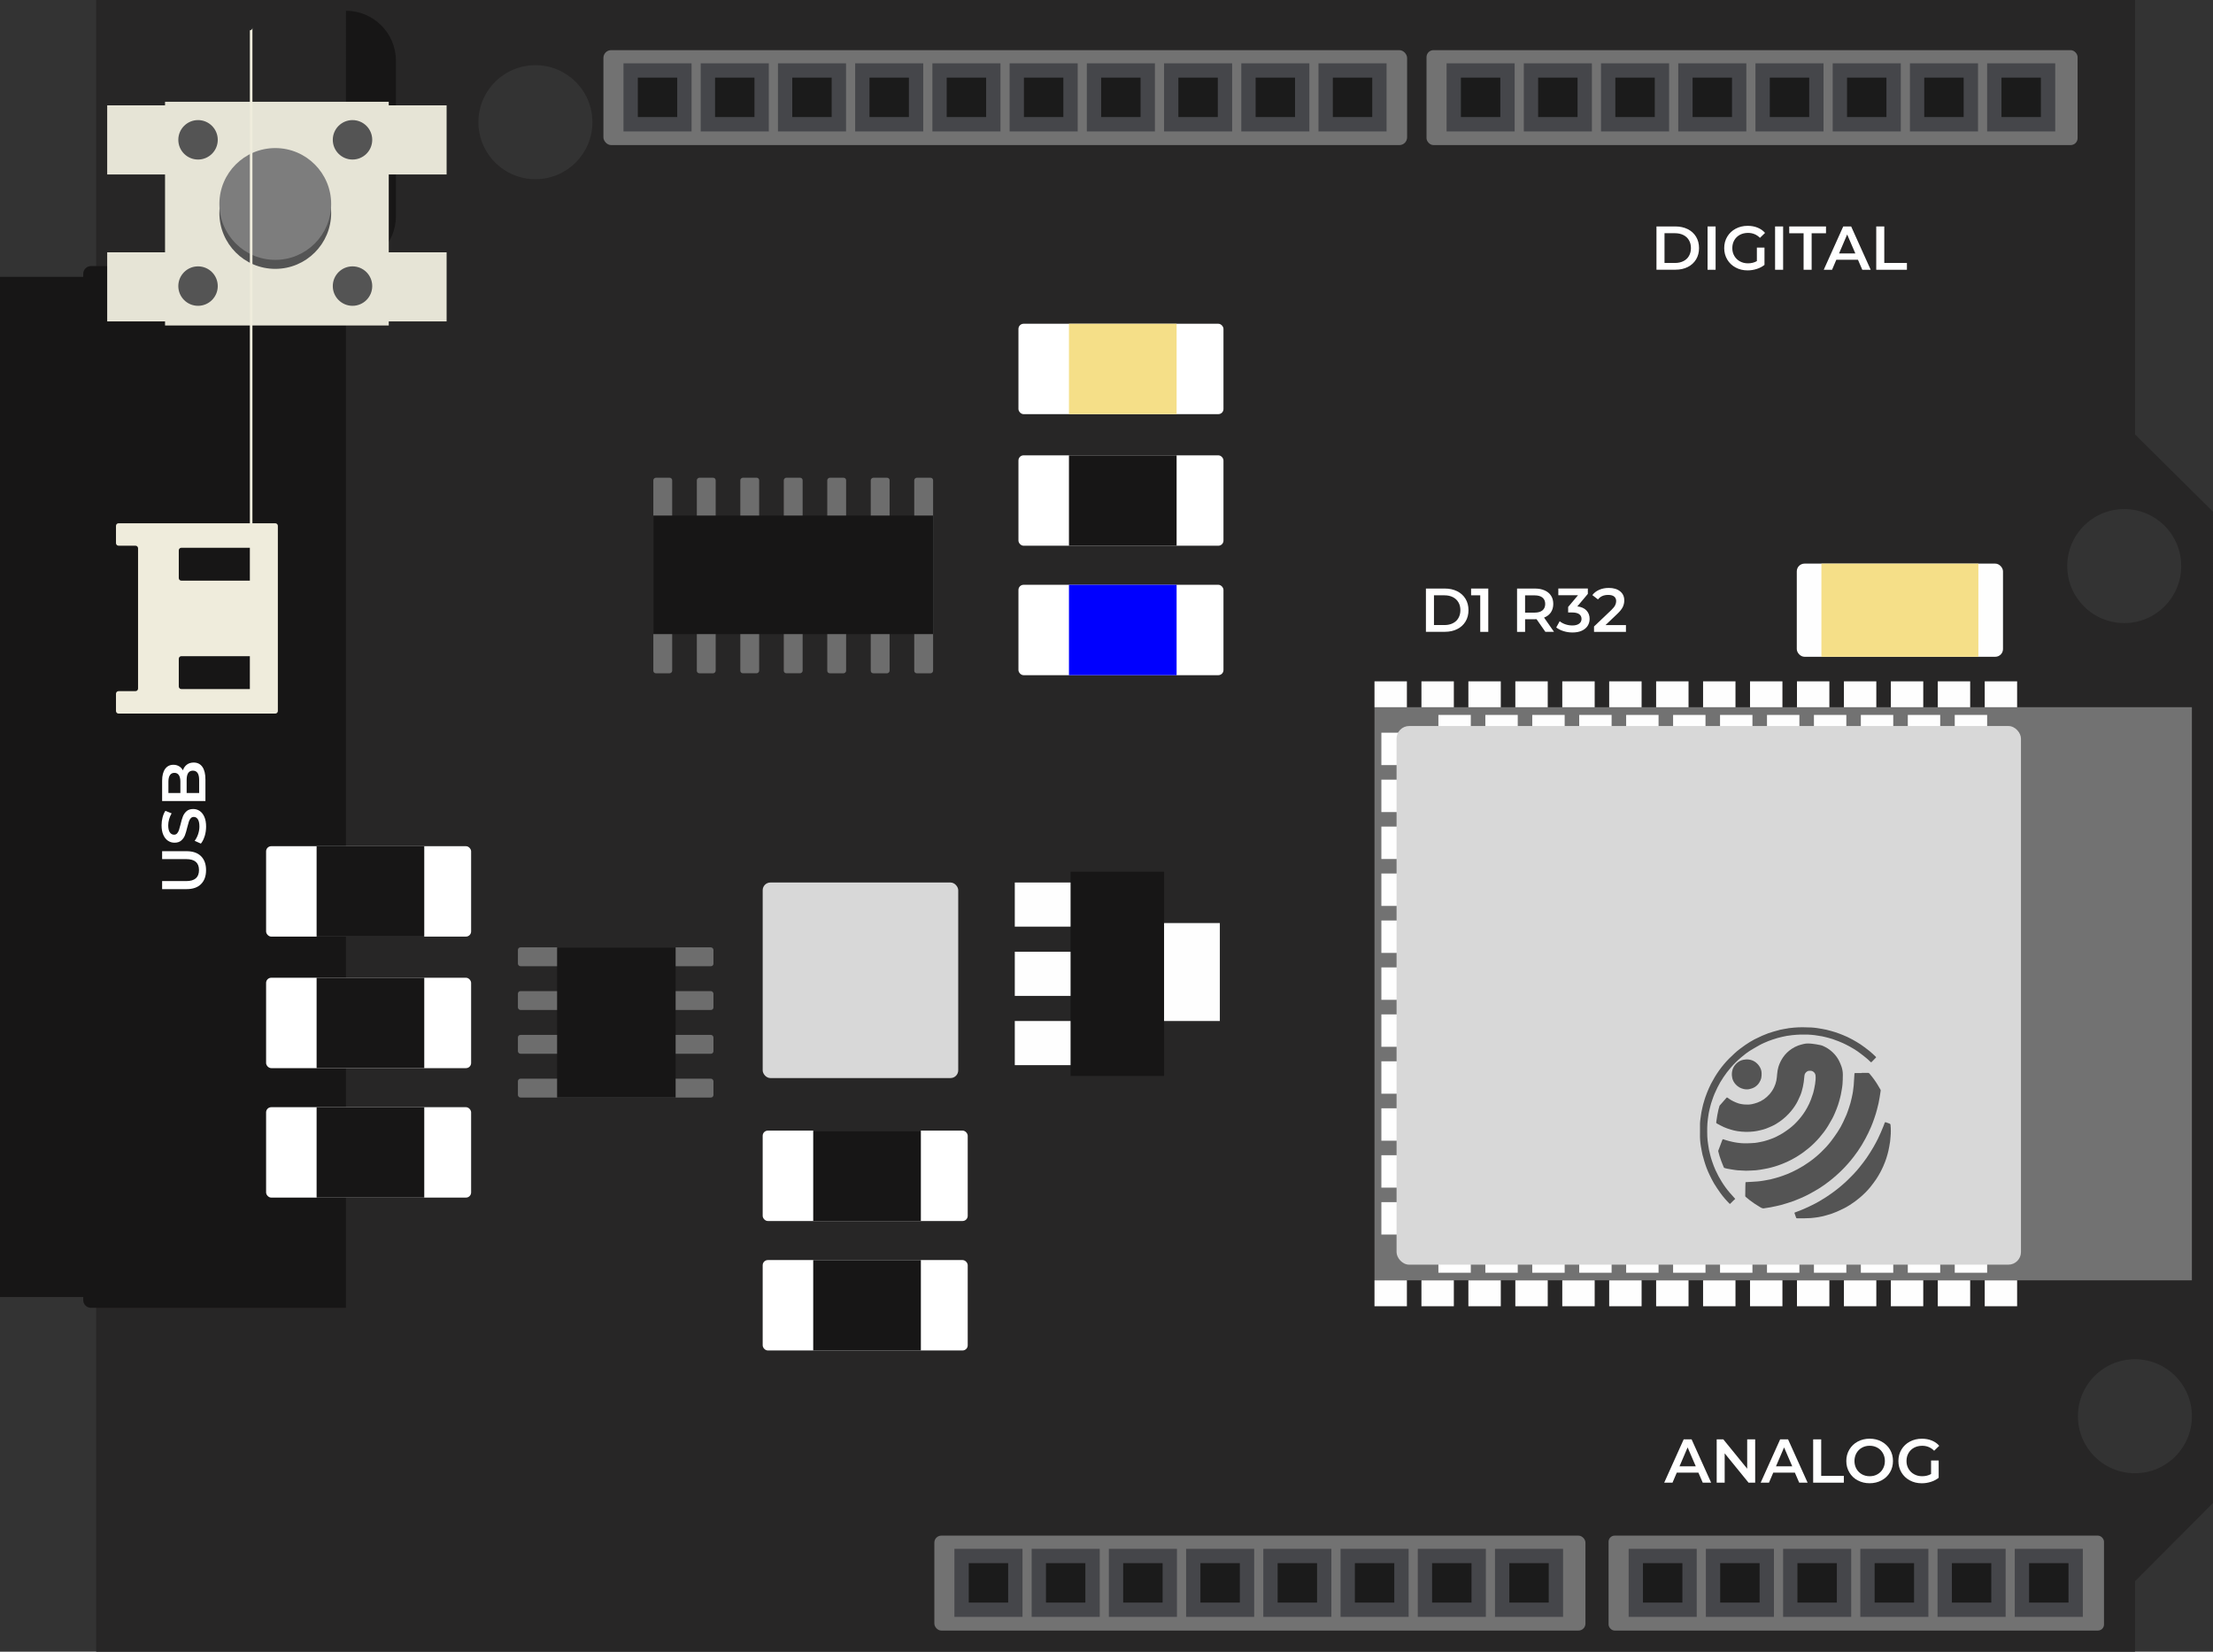 <?xml version="1.0" encoding="UTF-8"?>
<svg id="Calque_2"
    xmlns="http://www.w3.org/2000/svg"
    xmlns:xlink="http://www.w3.org/1999/xlink" viewBox="0 0 858.43 640.61">
    <rect x="0" y="0" width="858.43" height="640.61" fill="#333333" stroke="none"/>
    <defs>
        <style>.clickable{cursor:pointer;}.cls-1{fill:none;}.cls-2{clip-path:url(#clippath);}.cls-3,.cls-4{fill:#f5df88;filter: blur(3px);}.cls-5{fill:#e6e4d6;}.cls-6{fill:#fff;}.cls-7{fill:#fefefe;}.cls-8{fill:#efecdc;}.cls-9{fill:#7d7d7d;}.cls-10{fill:#d8d8d8;}.cls-11{fill:#171616;}.cls-12{fill:#45464a;}.cls-13{fill:#1b1b1b;}.cls-14{fill:#727272;}.cls-15{fill:#545454;}.cls-16{fill:#6d6d6d;}.cls-17{fill:#272626;}.cls-18{clip-path:url(#clippath-1);}.cls-19{clip-path:url(#clippath-4);}.cls-20{clip-path:url(#clippath-3);}.cls-21{clip-path:url(#clippath-2);}.cls-22{clip-path:url(#clippath-7);}.cls-23{clip-path:url(#clippath-8);}.cls-24{clip-path:url(#clippath-6);}.cls-25{clip-path:url(#clippath-5);}</style>
        <clipPath id="clippath">
            <rect class="cls-1" x="241.85" y="24.56" width="296.18" height="26.61"/>
        </clipPath>
        <clipPath id="clippath-1">
            <rect class="cls-1" x="561.13" y="24.56" width="236.94" height="26.61"/>
        </clipPath>
        <clipPath id="clippath-2">
            <rect class="cls-1" x="370.22" y="600.71" width="236.94" height="26.61"/>
        </clipPath>
        <clipPath id="clippath-3">
            <rect class="cls-1" x="631.76" y="600.71" width="176.84" height="26.61"/>
        </clipPath>
        <clipPath id="clippath-4">
            <rect class="cls-1" x="533.17" y="264.25" width="249.58" height="11.82"/>
        </clipPath>
        <clipPath id="clippath-5">
            <rect class="cls-1" x="533.17" y="496.58" width="249.58" height="11.82"/>
        </clipPath>
        <clipPath id="clippath-6">
            <rect class="cls-1" x="557.96" y="277.29" width="213.77" height="11.82"/>
        </clipPath>
        <clipPath id="clippath-7">
            <rect class="cls-1" x="557.96" y="483.59" width="213.37" height="11.82"/>
        </clipPath>
        <clipPath id="clippath-8">
            <rect class="cls-1" x="535.84" y="283.82" width="11.82" height="195.02"/>
        </clipPath>
    </defs>
    <g id="Calque_1-2">
        <g id="Wemos_D1_R32">
            <path id="card" class="cls-17" d="M828.18,168.49V0H37.31V211.56h-5.26c-1.1,0-2,.9-2,2v51.97c0,1.1,.9,2,2,2h5.26v373.08H828.18v-27.32l30.24-30.34V198.45l-30.24-29.96ZM207.69,69.5c-12.21,0-22.11-9.9-22.11-22.11s9.9-22.11,22.11-22.11,22.11,9.9,22.11,22.11-9.9,22.11-22.11,22.11Zm616.31,127.94c12.21,0,22.11,9.9,22.11,22.11s-9.9,22.11-22.11,22.11-22.11-9.9-22.11-22.11,9.9-22.11,22.11-22.11Zm4.14,373.96c-12.21,0-22.11-9.9-22.11-22.11s9.9-22.11,22.11-22.11,22.11,9.9,22.11,22.11-9.9,22.11-22.11,22.11Z"/>
            <path id="power" class="cls-11" d="M134.2,507.24H35.29c-1.66,0-3-1.34-3-3v-1.18H0V0107.38H32.29v-1.18c0-1.66,1.34-3,3-3h98.91c10.7,0,19.38-8.68,19.38-19.38v-60.26c0-10.7-8.68-19.38-19.38-19.38Z"/>
            <g id="reset_button" class="clickable">
                <polygon class="cls-5" points="173.24 67.67 173.24 40.86 150.8 40.86 150.8 39.47 64.02 39.47 64.02 40.86 41.58 40.86 41.58 67.67 64.02 67.67 64.02 97.86 41.58 97.86 41.58 124.66 64.02 124.66 64.02 126.24 150.8 126.24 150.8 124.66 173.24 124.66 173.24 97.86 150.8 97.86 150.8 67.67 173.24 67.67"/>
                <circle class="cls-15" cx="76.82" cy="54.23" r="7.65"/>
                <circle class="cls-15" cx="76.82" cy="110.96" r="7.65"/>
                <circle class="cls-15" cx="136.74" cy="54.23" r="7.65"/>
                <circle class="cls-15" cx="136.74" cy="110.96" r="7.65"/>
                <circle id="button_on" class="cls-15" cx="106.78" cy="82.6" r="21.68"/>
                <circle id="button_off" class="cls-9" cx="106.78" cy="79.11" r="21.68"/>
            </g>
            <path id="usb" class="cls-8" d="M57.32,202.95h-11.33c-.55,0-1,.45-1,1v6.7c0,.55,.45,1,1,1h6.56c.55,0,1,.45,1,1v54.41c0,.55-.45,1-1,1h-6.56c-.55,0-1,.45-1,1v6.7c0,.55,.45,1,1,1h60.79c.55,0,1-.45,1-1v-71.81c0-.55-.45-1-1-1H57.32Zm39.6,64.31h-26.57c-.55,0-1-.45-1-1v-10.76c0-.55,.45-1,1-1h26.57c.55,0,1,.45,1,1V010.76c0,.55-.45,1-1,1Zm0-42.05h-26.57c-.55,0-1-.45-1-1v-10.76c0-.55,.45-1,1-1h26.57c.55,0,1,.45,1,1V010.76c0,.55-.45,1-1,1Z"/>
            <g id="elements">
                <g>
                    <g>
                        <rect class="cls-6" x="103.22" y="328.2" width="79.53" height="35.06" rx="2" ry="2"/>
                        <rect class="cls-11" x="122.81" y="328.2" width="41.76" height="35.06"/>
                    </g>
                    <g>
                        <rect class="cls-6" x="103.22" y="379.22" width="79.53" height="35.06" rx="2" ry="2"/>
                        <rect class="cls-11" x="122.81" y="379.22" width="41.76" height="35.06"/>
                    </g>
                    <g>
                        <rect class="cls-6" x="103.22" y="429.43" width="79.53" height="35.06" rx="2" ry="2"/>
                        <rect class="cls-11" x="122.81" y="429.43" width="41.76" height="35.06"/>
                    </g>
                    <g>
                        <rect class="cls-6" x="295.85" y="438.51" width="79.53" height="35.06" rx="2" ry="2"/>
                        <rect class="cls-11" x="315.45" y="438.51" width="41.76" height="35.06"/>
                    </g>
                    <g>
                        <rect class="cls-6" x="295.85" y="488.72" width="79.53" height="35.06" rx="2" ry="2"/>
                        <rect class="cls-11" x="315.45" y="488.72" width="41.76" height="35.06"/>
                    </g>
                    <g>
                        <rect class="cls-6" x="395.06" y="125.57" width="79.53" height="35.06" rx="2" ry="2"/>
                        <rect class="cls-4" x="414.65" y="125.57" width="41.76" height="35.06"/>
                    </g>
                    <g id="LED_P2">
                        <rect class="cls-6" x="395.06" y="176.6" width="79.53" height="35.06" rx="2" ry="2"/>
                        <rect class="cls-11" x="414.65" y="176.6" width="41.76" height="35.06"/>
                    </g>
                    <g>
                        <rect class="cls-6" x="395.06" y="226.81" width="79.53" height="35.06" rx="2" ry="2"/>
                        <rect class="cls-11" style="fill: blue;filter: blur(3px);" x="414.65" y="226.81" width="41.76" height="35.06"/>
                    </g>
                </g>
                <rect class="cls-10" x="295.85" y="342.28" width="75.85" height="75.85" rx="3" ry="3"/>
                <g>
                    <g>
                        <rect class="cls-16" x="200.9" y="418.37" width="75.85" height="7.31" rx=".98" ry=".98"/>
                        <rect class="cls-16" x="200.9" y="401.39" width="75.85" height="7.31" rx=".98" ry=".98"/>
                        <rect class="cls-16" x="200.9" y="384.41" width="75.85" height="7.31" rx=".98" ry=".98"/>
                        <rect class="cls-16" x="200.9" y="367.44" width="75.85" height="7.31" rx=".98" ry=".98"/>
                        <rect class="cls-11" x="216.1" y="367.44" width="45.98" height="58.24"/>
                    </g>
                    <g>
                        <rect class="cls-16" x="269.76" y="219.56" width="75.85" height="7.31" rx=".98" ry=".98" transform="translate(84.47 530.89) rotate(-90)"/>
                        <rect class="cls-16" x="252.89" y="219.56" width="75.85" height="7.31" rx=".98" ry=".98" transform="translate(67.61 514.02) rotate(-90)"/>
                        <rect class="cls-16" x="236.02" y="219.56" width="75.85" height="7.31" rx=".98" ry=".98" transform="translate(50.74 497.16) rotate(-90)"/>
                        <rect class="cls-16" x="320.36" y="219.56" width="75.85" height="7.31" rx=".98" ry=".98" transform="translate(135.08 581.5) rotate(-90)"/>
                        <rect class="cls-16" x="303.49" y="219.56" width="75.85" height="7.31" rx=".98" ry=".98" transform="translate(118.21 564.63) rotate(-90)"/>
                        <rect class="cls-16" x="286.62" y="219.56" width="75.85" height="7.31" rx=".98" ry=".98" transform="translate(101.34 547.76) rotate(-90)"/>
                        <rect class="cls-16" x="219.15" y="219.56" width="75.85" height="7.31" rx=".98" ry=".98" transform="translate(33.87 480.29) rotate(-90)"/>
                        <rect class="cls-11" x="284.69" y="168.69" width="45.98" height="108.51" transform="translate(84.74 530.63) rotate(-90)"/>
                    </g>
                </g>
                <g>
                    <rect class="cls-11" x="415.27" y="338.1" width="36.27" height="79.21"/>
                    <rect class="cls-7" x="393.64" y="342.28" width="21.63" height="17.12"/>
                    <rect class="cls-7" x="393.64" y="369.14" width="21.63" height="17.12"/>
                    <rect class="cls-7" x="451.55" y="358.01" width="21.63" height="37.99"/>
                    <rect class="cls-7" x="393.64" y="396" width="21.63" height="17.12"/>
                </g>
                <g>
                    <rect class="cls-7" x="696.98" y="218.6" width="79.99" height="36.13" rx="3" ry="3"/>
                    <rect class="cls-3" x="706.53" y="218.6" width="60.89" height="36.13"/>
                </g>
            </g>
            <g id="pins">
                <g>
                    <rect class="cls-14" x="234.07" y="19.45" width="311.75" height="36.82" rx="3" ry="3"/>
                    <g class="cls-2">
                        <g>
                            <g>
                                <rect class="cls-12" x="241.85" y="24.56" width="26.41" height="26.41"/>
                                <rect class="cls-13" x="247.41" y="30.11" width="15.29" height="15.29"/>
                            </g>
                            <g>
                                <rect class="cls-12" x="271.81" y="24.56" width="26.41" height="26.41"/>
                                <rect class="cls-13" x="277.37" y="30.11" width="15.29" height="15.29"/>
                            </g>
                            <g>
                                <rect class="cls-12" x="301.77" y="24.56" width="26.41" height="26.41"/>
                                <rect class="cls-13" x="307.32" y="30.11" width="15.29" height="15.29"/>
                            </g>
                            <g>
                                <rect class="cls-12" x="331.72" y="24.56" width="26.41" height="26.41"/>
                                <rect class="cls-13" x="337.28" y="30.11" width="15.29" height="15.29"/>
                            </g>
                            <g>
                                <rect class="cls-12" x="361.68" y="24.56" width="26.41" height="26.41"/>
                                <rect class="cls-13" x="367.23" y="30.11" width="15.29" height="15.29"/>
                            </g>
                            <g>
                                <rect class="cls-12" x="391.63" y="24.56" width="26.41" height="26.41"/>
                                <rect class="cls-13" x="397.19" y="30.11" width="15.29" height="15.29"/>
                            </g>
                            <g>
                                <rect class="cls-12" x="421.59" y="24.56" width="26.41" height="26.41"/>
                                <rect class="cls-13" x="427.14" y="30.11" width="15.29" height="15.29"/>
                            </g>
                            <g>
                                <rect class="cls-12" x="451.54" y="24.56" width="26.41" height="26.41"/>
                                <rect class="cls-13" x="457.1" y="30.11" width="15.29" height="15.29"/>
                            </g>
                            <g>
                                <rect class="cls-12" x="481.5" y="24.56" width="26.41" height="26.41"/>
                                <rect class="cls-13" x="487.06" y="30.11" width="15.29" height="15.29"/>
                            </g>
                            <g>
                                <rect class="cls-12" x="511.45" y="24.56" width="26.41" height="26.41"/>
                                <rect class="cls-13" x="517.01" y="30.11" width="15.29" height="15.29"/>
                            </g>
                        </g>
                    </g>
                </g>
                <g>
                    <rect class="cls-14" x="553.35" y="19.45" width="252.56" height="36.82" rx="2.7" ry="2.7"/>
                    <g class="cls-18">
                        <g>
                            <g>
                                <rect class="cls-12" x="561.13" y="24.56" width="26.41" height="26.41"/>
                                <rect class="cls-13" x="566.69" y="30.11" width="15.29" height="15.29"/>
                            </g>
                            <g>
                                <rect class="cls-12" x="591.09" y="24.56" width="26.41" height="26.41"/>
                                <rect class="cls-13" x="596.65" y="30.11" width="15.29" height="15.29"/>
                            </g>
                            <g>
                                <rect class="cls-12" x="621.04" y="24.56" width="26.41" height="26.41"/>
                                <rect class="cls-13" x="626.6" y="30.11" width="15.29" height="15.29"/>
                            </g>
                            <g>
                                <rect class="cls-12" x="651" y="24.56" width="26.41" height="26.41"/>
                                <rect class="cls-13" x="656.56" y="30.11" width="15.29" height="15.29"/>
                            </g>
                            <g>
                                <rect class="cls-12" x="680.95" y="24.56" width="26.41" height="26.41"/>
                                <rect class="cls-13" x="686.51" y="30.11" width="15.29" height="15.29"/>
                            </g>
                            <g>
                                <rect class="cls-12" x="710.91" y="24.56" width="26.41" height="26.41"/>
                                <rect class="cls-13" x="716.47" y="30.11" width="15.29" height="15.29"/>
                            </g>
                            <g>
                                <rect class="cls-12" x="740.87" y="24.56" width="26.41" height="26.41"/>
                                <rect class="cls-13" x="746.42" y="30.11" width="15.29" height="15.29"/>
                            </g>
                            <g>
                                <rect class="cls-12" x="770.82" y="24.56" width="26.41" height="26.41"/>
                                <rect class="cls-13" x="776.38" y="30.11" width="15.29" height="15.29"/>
                            </g>
                        </g>
                    </g>
                </g>
                <g>
                    <rect class="cls-14" x="362.44" y="595.6" width="252.56" height="36.82" rx="2.7" ry="2.7"/>
                    <g class="cls-21">
                        <g>
                            <g>
                                <rect class="cls-12" x="370.22" y="600.71" width="26.41" height="26.41"/>
                                <rect class="cls-13" x="375.78" y="606.27" width="15.29" height="15.29"/>
                            </g>
                            <g>
                                <rect class="cls-12" x="400.18" y="600.71" width="26.41" height="26.41"/>
                                <rect class="cls-13" x="405.73" y="606.27" width="15.29" height="15.29"/>
                            </g>
                            <g>
                                <rect class="cls-12" x="430.13" y="600.71" width="26.41" height="26.41"/>
                                <rect class="cls-13" x="435.69" y="606.27" width="15.29" height="15.29"/>
                            </g>
                            <g>
                                <rect class="cls-12" x="460.09" y="600.71" width="26.41" height="26.41"/>
                                <rect class="cls-13" x="465.65" y="606.27" width="15.29" height="15.29"/>
                            </g>
                            <g>
                                <rect class="cls-12" x="490.04" y="600.71" width="26.41" height="26.41"/>
                                <rect class="cls-13" x="495.6" y="606.27" width="15.29" height="15.29"/>
                            </g>
                            <g>
                                <rect class="cls-12" x="520" y="600.71" width="26.41" height="26.41"/>
                                <rect class="cls-13" x="525.56" y="606.27" width="15.29" height="15.29"/>
                            </g>
                            <g>
                                <rect class="cls-12" x="549.96" y="600.71" width="26.41" height="26.41"/>
                                <rect class="cls-13" x="555.51" y="606.27" width="15.29" height="15.29"/>
                            </g>
                            <g>
                                <rect class="cls-12" x="579.91" y="600.71" width="26.41" height="26.41"/>
                                <rect class="cls-13" x="585.47" y="606.27" width="15.29" height="15.29"/>
                            </g>
                        </g>
                    </g>
                </g>
                <g>
                    <rect class="cls-14" x="623.97" y="595.6" width="192.18" height="36.82" rx="2.36" ry="2.36"/>
                    <g class="cls-20">
                        <g>
                            <g>
                                <rect class="cls-12" x="631.76" y="600.71" width="26.41" height="26.41"/>
                                <rect class="cls-13" x="637.31" y="606.27" width="15.29" height="15.29"/>
                            </g>
                            <g>
                                <rect class="cls-12" x="661.71" y="600.71" width="26.41" height="26.41"/>
                                <rect class="cls-13" x="667.27" y="606.27" width="15.29" height="15.29"/>
                            </g>
                            <g>
                                <rect class="cls-12" x="691.67" y="600.71" width="26.41" height="26.41"/>
                                <rect class="cls-13" x="697.23" y="606.27" width="15.29" height="15.29"/>
                            </g>
                            <g>
                                <rect class="cls-12" x="721.62" y="600.71" width="26.41" height="26.41"/>
                                <rect class="cls-13" x="727.18" y="606.27" width="15.29" height="15.29"/>
                            </g>
                            <g>
                                <rect class="cls-12" x="751.58" y="600.71" width="26.41" height="26.41"/>
                                <rect class="cls-13" x="757.14" y="606.27" width="15.29" height="15.29"/>
                            </g>
                            <g>
                                <rect class="cls-12" x="781.53" y="600.71" width="26.41" height="26.41"/>
                                <rect class="cls-13" x="787.09" y="606.27" width="15.29" height="15.29"/>
                            </g>
                        </g>
                    </g>
                </g>
            </g>
            <g id="esp32_module">
                <rect class="cls-14" x="533.17" y="274.29" width="317.07" height="222.29"/>
                <g class="cls-19">
                    <g>
                        <rect class="cls-7" x="533.17" y="264.25" width="12.57" height="10.05"/>
                        <rect class="cls-7" x="551.38" y="264.25" width="12.57" height="10.05"/>
                        <rect class="cls-7" x="569.59" y="264.25" width="12.57" height="10.05"/>
                        <rect class="cls-7" x="587.8" y="264.25" width="12.57" height="10.05"/>
                        <rect class="cls-7" x="606.01" y="264.25" width="12.57" height="10.05"/>
                        <rect class="cls-7" x="624.21" y="264.25" width="12.57" height="10.05"/>
                        <rect class="cls-7" x="642.42" y="264.25" width="12.57" height="10.05"/>
                        <rect class="cls-7" x="660.63" y="264.25" width="12.57" height="10.05"/>
                        <rect class="cls-7" x="678.84" y="264.25" width="12.57" height="10.05"/>
                        <rect class="cls-7" x="697.05" y="264.25" width="12.57" height="10.05"/>
                        <rect class="cls-7" x="715.26" y="264.25" width="12.57" height="10.05"/>
                        <rect class="cls-7" x="733.47" y="264.25" width="12.57" height="10.05"/>
                        <rect class="cls-7" x="751.67" y="264.25" width="12.57" height="10.05"/>
                        <rect class="cls-7" x="769.88" y="264.25" width="12.57" height="10.05"/>
                    </g>
                </g>
                <g class="cls-25">
                    <g>
                        <rect class="cls-7" x="533.17" y="496.58" width="12.57" height="10.05"/>
                        <rect class="cls-7" x="551.38" y="496.58" width="12.57" height="10.05"/>
                        <rect class="cls-7" x="569.59" y="496.58" width="12.57" height="10.05"/>
                        <rect class="cls-7" x="587.8" y="496.58" width="12.57" height="10.05"/>
                        <rect class="cls-7" x="606.01" y="496.58" width="12.57" height="10.05"/>
                        <rect class="cls-7" x="624.21" y="496.58" width="12.57" height="10.05"/>
                        <rect class="cls-7" x="642.42" y="496.58" width="12.57" height="10.05"/>
                        <rect class="cls-7" x="660.63" y="496.58" width="12.57" height="10.05"/>
                        <rect class="cls-7" x="678.84" y="496.58" width="12.57" height="10.05"/>
                        <rect class="cls-7" x="697.05" y="496.58" width="12.57" height="10.05"/>
                        <rect class="cls-7" x="715.26" y="496.58" width="12.57" height="10.05"/>
                        <rect class="cls-7" x="733.47" y="496.58" width="12.57" height="10.05"/>
                        <rect class="cls-7" x="751.67" y="496.58" width="12.57" height="10.05"/>
                        <rect class="cls-7" x="769.88" y="496.58" width="12.57" height="10.05"/>
                    </g>
                </g>
                <g class="cls-24">
                    <g>
                        <rect class="cls-7" x="557.96" y="277.29" width="12.57" height="10.05"/>
                        <rect class="cls-7" x="576.17" y="277.29" width="12.57" height="10.05"/>
                        <rect class="cls-7" x="594.37" y="277.29" width="12.57" height="10.05"/>
                        <rect class="cls-7" x="612.58" y="277.29" width="12.57" height="10.05"/>
                        <rect class="cls-7" x="630.79" y="277.29" width="12.57" height="10.05"/>
                        <rect class="cls-7" x="649" y="277.29" width="12.57" height="10.05"/>
                        <rect class="cls-7" x="667.21" y="277.29" width="12.57" height="10.05"/>
                        <rect class="cls-7" x="685.42" y="277.29" width="12.57" height="10.05"/>
                        <rect class="cls-7" x="703.63" y="277.29" width="12.57" height="10.05"/>
                        <rect class="cls-7" x="721.83" y="277.29" width="12.57" height="10.05"/>
                        <rect class="cls-7" x="740.04" y="277.29" width="12.57" height="10.05"/>
                        <rect class="cls-7" x="758.25" y="277.29" width="12.57" height="10.05"/>
                    </g>
                </g>
                <g class="cls-22">
                    <g>
                        <rect class="cls-7" x="557.96" y="483.59" width="12.57" height="10.05"/>
                        <rect class="cls-7" x="576.17" y="483.59" width="12.57" height="10.05"/>
                        <rect class="cls-7" x="594.37" y="483.59" width="12.57" height="10.05"/>
                        <rect class="cls-7" x="612.58" y="483.59" width="12.57" height="10.05"/>
                        <rect class="cls-7" x="630.79" y="483.59" width="12.57" height="10.05"/>
                        <rect class="cls-7" x="649" y="483.59" width="12.57" height="10.05"/>
                        <rect class="cls-7" x="667.21" y="483.59" width="12.57" height="10.05"/>
                        <rect class="cls-7" x="685.42" y="483.59" width="12.57" height="10.05"/>
                        <rect class="cls-7" x="703.63" y="483.59" width="12.57" height="10.05"/>
                        <rect class="cls-7" x="721.83" y="483.59" width="12.57" height="10.05"/>
                        <rect class="cls-7" x="740.04" y="483.59" width="12.57" height="10.05"/>
                        <rect class="cls-7" x="758.25" y="483.59" width="12.57" height="10.05"/>
                    </g>
                </g>
                <g class="cls-23">
                    <g>
                        <rect class="cls-7" x="534.58" y="467.53" width="12.57" height="10.05" transform="translate(68.31 1013.41) rotate(-90)"/>
                        <rect class="cls-7" x="534.58" y="449.32" width="12.57" height="10.05" transform="translate(86.52 995.2) rotate(-90)"/>
                        <rect class="cls-7" x="534.58" y="431.11" width="12.57" height="10.05" transform="translate(104.73 977) rotate(-90)"/>
                        <rect class="cls-7" x="534.58" y="412.9" width="12.57" height="10.05" transform="translate(122.94 958.79) rotate(-90)"/>
                        <rect class="cls-7" x="534.58" y="394.69" width="12.57" height="10.05" transform="translate(141.15 940.58) rotate(-90)"/>
                        <rect class="cls-7" x="534.58" y="376.48" width="12.57" height="10.05" transform="translate(159.36 922.37) rotate(-90)"/>
                        <rect class="cls-7" x="534.58" y="358.27" width="12.57" height="10.05" transform="translate(177.57 904.16) rotate(-90)"/>
                        <rect class="cls-7" x="534.58" y="340.07" width="12.57" height="10.05" transform="translate(195.77 885.95) rotate(-90)"/>
                        <rect class="cls-7" x="534.58" y="321.86" width="12.57" height="10.05" transform="translate(213.98 867.74) rotate(-90)"/>
                        <rect class="cls-7" x="534.58" y="303.65" width="12.57" height="10.05" transform="translate(232.19 849.54) rotate(-90)"/>
                        <rect class="cls-7" x="534.58" y="285.44" width="12.57" height="10.05" transform="translate(250.4 831.33) rotate(-90)"/>
                    </g>
                </g>
                <rect class="cls-10" x="541.73" y="281.59" width="242.21" height="208.91" rx="4.88" ry="4.88"/>
                <g>
                    <path class="cls-15" d="M677.4,454.07c-1.07-.05-2.23-.08-3.39-.17-.8-.06-1.59-.22-2.39-.34-.59-.09-1.18-.19-1.77-.31-.31-.06-.61-.14-.91-.24-.11-.04-.23-.14-.28-.25-.32-.76-.64-1.53-.93-2.31-.26-.7-.51-1.4-.73-2.11-.19-.61-.34-1.22-.49-1.84-.03-.11,.03-.24,.07-.36,.44-1.17,.88-2.33,1.32-3.5,.07-.2,.17-.39,.23-.59,.06-.2,.18-.24,.35-.18,.31,.1,.61,.2,.91,.3,.39,.12,.78,.24,1.17,.34,.46,.12,.92,.23,1.38,.34,.27,.06,.54,.11,.82,.17,1.66,.31,3.33,.47,5.02,.41,.99-.04,1.98-.06,2.96-.15,.67-.06,1.34-.22,2.01-.34,.49-.09,.98-.19,1.45-.31,.52-.13,1.04-.29,1.55-.46,.56-.18,1.12-.37,1.67-.59,.53-.21,1.06-.42,1.56-.68,.85-.44,1.71-.88,2.53-1.39,.89-.55,1.75-1.16,2.59-1.79,1.42-1.07,2.67-2.31,3.83-3.66,1.17-1.37,2.2-2.85,3.07-4.44,.54-1,1.05-2.02,1.44-3.08,.31-.83,.61-1.67,.87-2.52,.18-.6,.31-1.22,.44-1.83,.13-.61,.26-1.22,.34-1.83,.15-1.08,.28-2.17,.16-3.26-.11-1.03-1.04-1.81-1.97-1.81-.44,0-.89,0-1.27,.25-.58,.38-.98,.89-1.06,1.61-.09,.84-.16,1.68-.27,2.51-.08,.63-.21,1.25-.34,1.88-.12,.58-.27,1.15-.44,1.72-.16,.54-.34,1.09-.56,1.61-.31,.74-.65,1.47-1,2.18-.67,1.33-1.5,2.56-2.43,3.71-1.33,1.64-2.86,3.06-4.59,4.27-.97,.68-1.97,1.29-3.06,1.77-.79,.34-1.57,.7-2.38,.99-.67,.24-1.37,.42-2.06,.58-.81,.19-1.63,.37-2.45,.46-1.02,.11-2.06,.19-3.09,.17-1.1-.02-2.21-.12-3.3-.28-.88-.13-1.75-.35-2.6-.61-.92-.27-1.84-.58-2.71-.97-.93-.41-1.81-.93-2.71-1.4-.2-.1-.26-.28-.23-.5,.13-.87,.25-1.75,.4-2.62,.12-.73,.27-1.45,.44-2.17,.11-.5,.25-1.01,.41-1.5,.05-.16,.19-.29,.31-.42,.77-.87,1.54-1.74,2.3-2.62,.28-.33,.28-.33,.64-.09,.46,.31,.9,.65,1.38,.92,.6,.33,1.22,.62,1.85,.88,.47,.2,.96,.37,1.45,.48,.58,.13,1.16,.23,1.75,.27,.99,.07,1.98,.07,2.95-.13,.71-.15,1.41-.36,2.1-.6,1.82-.66,3.35-1.76,4.64-3.19,.75-.84,1.36-1.77,1.84-2.78,.4-.84,.7-1.71,.87-2.61,.15-.8,.22-1.61,.29-2.42,.08-.97,.23-1.93,.51-2.86,.39-1.3,.99-2.51,1.74-3.63,.92-1.36,2.08-2.48,3.45-3.38,.78-.51,1.61-.95,2.49-1.27,.66-.24,1.35-.4,2.04-.58,1.16-.31,2.33-.21,3.49-.09,1.04,.11,2.07,.31,3.09,.52,.7,.14,1.34,.46,1.96,.79,1.05,.56,2,1.25,2.86,2.08,1,.97,1.83,2.06,2.44,3.31,.33,.68,.63,1.38,.88,2.09,.37,1.04,.55,2.13,.54,3.23,0,1.25-.04,2.5-.13,3.75-.05,.78-.22,1.55-.34,2.32-.09,.56-.2,1.12-.31,1.68-.1,.46-.21,.91-.33,1.36-.09,.37-.2,.73-.3,1.1-.14,.5-.28,1-.45,1.49-.19,.55-.39,1.1-.6,1.64-.21,.53-.42,1.05-.65,1.57-.31,.69-.61,1.39-.97,2.05-.53,.98-1.09,1.94-1.67,2.9-.96,1.58-2.09,3.05-3.29,4.45-1.22,1.42-2.55,2.74-3.98,3.95-1.39,1.18-2.85,2.26-4.4,3.22-.9,.56-1.82,1.08-2.75,1.57-.79,.41-1.6,.77-2.41,1.12-.84,.36-1.68,.7-2.54,.99-.89,.31-1.79,.58-2.7,.81-.89,.23-1.79,.42-2.7,.58-1.05,.19-2.1,.38-3.16,.48-1.22,.11-2.44,.12-3.76,.17Z"/>
                    <path class="cls-15" d="M722.12,416.11c.82,0,1.64,0,2.46,0,.22,0,.39,.06,.54,.23,1.18,1.37,2.26,2.81,3.2,4.36,.4,.65,.77,1.3,1.15,1.96,.06,.1,.07,.24,.05,.36-.12,.85-.24,1.69-.39,2.54-.13,.78-.26,1.56-.43,2.33-.18,.81-.39,1.62-.6,2.42-.14,.52-.28,1.04-.44,1.56-.19,.62-.39,1.24-.6,1.85-.19,.56-.39,1.12-.6,1.67-.22,.59-.45,1.17-.7,1.74-.32,.73-.64,1.45-.98,2.17-.38,.78-.77,1.56-1.18,2.32-.48,.88-.97,1.75-1.49,2.6-.96,1.58-2.02,3.09-3.15,4.55-1.34,1.73-2.78,3.37-4.33,4.92-1.6,1.6-3.29,3.09-5.08,4.48-1.31,1.01-2.65,1.99-4.07,2.85-1.37,.83-2.77,1.62-4.18,2.37-.96,.51-1.97,.94-2.97,1.38-.81,.36-1.62,.69-2.45,1-.83,.31-1.66,.58-2.5,.84-.83,.26-1.66,.51-2.49,.74-.62,.17-1.25,.3-1.88,.44-.76,.17-1.51,.33-2.27,.47-.65,.12-1.3,.21-1.95,.31-.08,.01-.17,0-.24,.03-.62,.22-1.14-.03-1.66-.32-1.49-.85-2.91-1.82-4.27-2.86-.5-.39-.98-.81-1.47-1.21-.12-.1-.18-.21-.17-.38,.02-1.27,.03-2.53,.05-3.8,0-.45,.03-.91,.05-1.36,0-.13,.05-.17,.18-.18,1.56-.08,3.13-.15,4.69-.28,.81-.06,1.62-.21,2.43-.34,.79-.13,1.58-.27,2.37-.44,.61-.13,1.2-.31,1.8-.47,.5-.14,1-.28,1.49-.43,.6-.19,1.19-.4,1.78-.61,.51-.18,1.02-.38,1.53-.58,.55-.23,1.1-.46,1.64-.72,.77-.37,1.54-.73,2.29-1.14,.78-.42,1.56-.86,2.31-1.33,.77-.48,1.53-1,2.27-1.52,1.64-1.15,3.17-2.44,4.62-3.83,1.36-1.3,2.64-2.68,3.78-4.18,.89-1.17,1.74-2.36,2.55-3.58,.82-1.24,1.55-2.54,2.18-3.89,.43-.92,.87-1.85,1.26-2.79,.36-.88,.66-1.79,.97-2.69,.22-.64,.42-1.29,.6-1.94,.17-.61,.31-1.23,.45-1.85,.12-.51,.23-1.03,.33-1.54,.06-.28,.11-.56,.15-.84,.11-.83,.24-1.67,.31-2.5,.12-1.52,.2-3.04,.29-4.56,.01-.19,.07-.25,.26-.25,.84,0,1.68,0,2.53,0,0-.01,0-.03,0-.04Z"/>
                    <path class="cls-15" d="M673.09,465.01c-.24,.21-.47,.41-.69,.62-.41,.4-.81,.8-1.21,1.21-.11,.12-.18,.14-.31,0-1.28-1.28-2.46-2.64-3.52-4.11-.86-1.2-1.7-2.43-2.46-3.69-.66-1.1-1.22-2.25-1.78-3.41-.42-.86-.79-1.75-1.14-2.65-.32-.83-.59-1.68-.85-2.53-.27-.87-.51-1.75-.74-2.63-.13-.51-.21-1.03-.31-1.55-.12-.62-.23-1.25-.34-1.88-.06-.36-.12-.72-.15-1.09-.07-.74-.15-1.49-.16-2.23-.02-1.79-.02-3.59,.01-5.38,.01-.69,.13-1.38,.21-2.07,.09-.73,.2-1.45,.32-2.17,.09-.54,.22-1.07,.34-1.61,.1-.46,.2-.93,.32-1.39,.14-.54,.3-1.08,.47-1.62,.14-.46,.28-.92,.44-1.37,.2-.56,.41-1.12,.63-1.68,.22-.55,.44-1.09,.68-1.63,.27-.6,.53-1.2,.84-1.78,.49-.92,1-1.83,1.53-2.72,1.03-1.72,2.21-3.34,3.49-4.88,1.28-1.54,2.72-2.93,4.2-4.29,1.27-1.16,2.65-2.18,4.06-3.16,1.17-.8,2.36-1.56,3.62-2.21,.95-.49,1.92-.94,2.9-1.38,.82-.36,1.65-.69,2.49-1,.6-.22,1.22-.4,1.83-.58,.89-.26,1.78-.51,2.68-.74,.52-.13,1.06-.22,1.59-.31,.65-.12,1.29-.25,1.94-.34,.64-.09,1.28-.14,1.92-.2,2.22-.2,4.43-.15,6.65-.05,.74,.03,1.47,.13,2.21,.22,.68,.09,1.36,.22,2.03,.34,.54,.1,1.08,.19,1.61,.31,.6,.14,1.2,.3,1.8,.47,.5,.14,1,.28,1.49,.44,.6,.2,1.2,.41,1.79,.62,.48,.18,.95,.36,1.42,.56,.55,.23,1.1,.46,1.64,.71,.66,.32,1.33,.64,1.97,1,1.06,.61,2.14,1.2,3.15,1.88,1.21,.82,2.37,1.7,3.51,2.61,.83,.67,1.59,1.42,2.37,2.15,.22,.21,.22,.24,0,.47-.51,.54-1.04,1.07-1.56,1.6-.15,.15-.26,.15-.41,0-.56-.53-1.11-1.07-1.7-1.55-1.1-.88-2.2-1.76-3.35-2.57-.92-.65-1.9-1.22-2.89-1.77-.9-.51-1.83-.96-2.76-1.41-.56-.27-1.14-.49-1.71-.72-.78-.3-1.56-.6-2.36-.87-.51-.18-1.03-.31-1.55-.45-.83-.21-1.66-.44-2.51-.61-.92-.18-1.84-.32-2.77-.44-1.85-.24-3.71-.29-5.57-.24-1.07,.03-2.13,.12-3.2,.22-.73,.07-1.47,.18-2.19,.3-.55,.09-1.09,.22-1.63,.34-.61,.14-1.22,.28-1.83,.45-.65,.18-1.28,.39-1.92,.6-.55,.18-1.1,.38-1.65,.59-.56,.22-1.11,.45-1.65,.7-.69,.32-1.38,.63-2.04,1-1.04,.58-2.08,1.17-3.1,1.8-1.36,.84-2.62,1.81-3.83,2.84-1.45,1.23-2.8,2.57-4.05,4.01-1.02,1.17-1.96,2.4-2.82,3.69-.87,1.29-1.66,2.62-2.34,4.02-.39,.81-.78,1.61-1.13,2.44-.32,.75-.58,1.53-.85,2.29-.17,.47-.33,.94-.47,1.41-.16,.55-.3,1.1-.44,1.65-.12,.48-.23,.96-.34,1.45-.06,.26-.12,.53-.16,.8-.11,.69-.21,1.39-.31,2.08-.33,2.35-.29,4.71-.22,7.06,.03,1,.21,2.01,.34,3.01,.08,.63,.18,1.26,.3,1.88,.13,.67,.3,1.32,.47,1.98,.1,.41,.2,.82,.32,1.23,.14,.46,.29,.92,.44,1.37,.2,.57,.39,1.14,.61,1.71,.22,.56,.44,1.11,.69,1.65,.36,.76,.73,1.52,1.12,2.27,.38,.72,.79,1.43,1.22,2.12,.94,1.53,1.99,2.99,3.16,4.35,.62,.73,1.27,1.43,1.91,2.14,.05,.06,.11,.12,.21,.24Z"/>
                    <path class="cls-15" d="M699.57,472.52c-.77,0-1.54,0-2.31,0-.54,0-.45-.04-.63-.48-.2-.48-.34-.99-.52-1.48-.06-.16,0-.26,.14-.31,.63-.23,1.26-.45,1.88-.7,.58-.22,1.15-.46,1.71-.71,.64-.28,1.28-.57,1.91-.87,.75-.36,1.5-.72,2.23-1.1,.59-.31,1.18-.63,1.76-.97,.8-.47,1.6-.94,2.37-1.45,1.12-.74,2.23-1.49,3.31-2.29,1.83-1.36,3.57-2.83,5.22-4.41,1.65-1.58,3.24-3.23,4.67-5.02,.96-1.2,1.91-2.42,2.79-3.68,.91-1.32,1.76-2.7,2.58-4.09,.64-1.08,1.22-2.21,1.79-3.33,.4-.79,.75-1.61,1.11-2.42,.31-.7,.6-1.41,.89-2.12,.2-.49,.38-.98,.56-1.47,.15-.4,.26-.44,.65-.29,.42,.16,.85,.3,1.27,.46,.22,.08,.36,.23,.38,.48,.15,1.48,.17,2.97,.03,4.45-.06,.68-.1,1.37-.19,2.05-.09,.69-.22,1.37-.35,2.05-.09,.52-.19,1.03-.31,1.55-.1,.43-.21,.86-.33,1.29-.14,.52-.29,1.04-.46,1.55-.13,.42-.27,.83-.43,1.24-.24,.62-.47,1.24-.75,1.84-.36,.8-.73,1.59-1.15,2.36-.5,.91-1.02,1.82-1.6,2.68-.69,1.01-1.42,2-2.19,2.96-1.24,1.55-2.65,2.93-4.17,4.22-1.21,1.03-2.49,1.98-3.84,2.82-.73,.46-1.48,.91-2.25,1.3-.97,.49-1.97,.94-2.97,1.38-.61,.27-1.24,.51-1.87,.73-.63,.22-1.28,.4-1.92,.58-.6,.17-1.2,.33-1.8,.47-.5,.12-1.01,.23-1.53,.3-.95,.13-1.9,.27-2.85,.34-.95,.07-1.9,.08-2.85,.11,0-.01,0-.03,0-.04Z"/>
                    <path class="cls-15" d="M671.79,416.99c-.05-2.14,.71-3.65,2.14-4.84,.66-.55,1.43-.92,2.26-1.1,.76-.16,1.53-.21,2.31-.09,1.63,.25,2.89,1.1,3.84,2.41,.62,.86,.98,1.83,.99,2.9,0,.63,0,1.27-.14,1.88-.13,.56-.39,1.1-.68,1.6-.46,.82-1.14,1.46-1.95,1.94-.64,.37-1.32,.6-2.04,.74-.7,.13-1.39,.11-2.07-.04-1.23-.26-2.29-.84-3.15-1.78-.6-.66-1.06-1.4-1.29-2.26-.14-.52-.17-1.07-.21-1.35Z"/>
                </g>
            </g>
            <g id="text">
                <g>
                    <path class="cls-6" d="M77.97,342.91c-1.3,1.3-3.17,1.94-5.6,1.94h-9.48v-3.12h9.36c3.3,0,4.94-1.42,4.94-4.27s-1.65-4.25-4.94-4.25h-9.36v-3.07h9.48c2.43,0,4.3,.64,5.6,1.93,1.3,1.29,1.96,3.09,1.96,5.41s-.65,4.13-1.96,5.42Z"/>
                    <path class="cls-6" d="M79.38,324.32c-.37,1.21-.86,2.16-1.46,2.87l-2.42-1.08c.54-.69,.99-1.53,1.33-2.53,.34-1,.52-2,.52-3.01,0-1.25-.2-2.18-.6-2.8-.4-.62-.93-.92-1.58-.92-.48,0-.88,.17-1.19,.52-.31,.34-.56,.78-.73,1.31-.18,.53-.38,1.25-.6,2.16-.3,1.28-.61,2.32-.91,3.11s-.78,1.47-1.43,2.04c-.65,.57-1.52,.85-2.63,.85-.93,0-1.77-.25-2.53-.76s-1.36-1.26-1.81-2.28c-.45-1.02-.67-2.26-.67-3.73,0-1.02,.13-2.03,.38-3.02,.26-.99,.62-1.85,1.1-2.57l2.42,.98c-.43,.74-.76,1.5-.98,2.3-.22,.8-.34,1.58-.34,2.33,0,1.23,.21,2.15,.62,2.75,.42,.6,.97,.9,1.66,.9,.48,0,.87-.17,1.18-.52,.3-.34,.54-.78,.72-1.31,.18-.53,.38-1.25,.6-2.16,.29-1.25,.59-2.27,.9-3.07,.31-.8,.79-1.48,1.43-2.05s1.5-.85,2.59-.85c.93,0,1.77,.25,2.52,.76,.75,.5,1.35,1.27,1.8,2.29,.45,1.02,.67,2.27,.67,3.74,0,1.3-.18,2.55-.55,3.76Z"/>
                    <path class="cls-6" d="M72.48,296.57c.71-.54,1.6-.82,2.65-.82,1.46,0,2.58,.56,3.37,1.68,.79,1.12,1.19,2.75,1.19,4.9v8.35h-16.8v-7.87c0-1.98,.39-3.51,1.16-4.58,.78-1.07,1.84-1.61,3.2-1.61,.83,0,1.57,.19,2.21,.58,.64,.38,1.14,.91,1.49,1.58,.3-.93,.81-1.66,1.52-2.21Zm-7.14,10.99h4.63v-4.42c0-1.09-.2-1.92-.59-2.51-.39-.58-.96-.88-1.72-.88s-1.35,.29-1.74,.88c-.39,.58-.59,1.42-.59,2.51v4.42Zm9.48-8.66c-1.62,0-2.42,1.21-2.42,3.62v5.04h4.85v-5.04c0-2.42-.81-3.62-2.42-3.62Z"/>
                </g>
                <g>
                    <path class="cls-6" d="M642.55,87.83h7.34c1.79,0,3.38,.35,4.78,1.04,1.39,.7,2.47,1.68,3.24,2.95,.77,1.27,1.15,2.74,1.15,4.4s-.38,3.13-1.15,4.4c-.77,1.27-1.85,2.26-3.24,2.95-1.39,.7-2.98,1.04-4.78,1.04h-7.34v-16.8Zm7.2,14.16c1.23,0,2.32-.24,3.25-.71,.94-.47,1.66-1.14,2.16-2.02s.76-1.88,.76-3.04-.25-2.16-.76-3.04-1.22-1.54-2.16-2.02c-.94-.47-2.02-.71-3.25-.71h-4.08v11.52h4.08Z"/>
                    <path class="cls-6" d="M662.37,87.83h3.12v16.8h-3.12v-16.8Z"/>
                    <path class="cls-6" d="M681.5,96.04h2.95v6.7c-.86,.69-1.87,1.22-3.02,1.58-1.15,.37-2.34,.55-3.55,.55-1.71,0-3.26-.37-4.63-1.12-1.38-.74-2.46-1.77-3.24-3.08-.78-1.31-1.18-2.79-1.18-4.44s.39-3.13,1.18-4.44c.78-1.31,1.87-2.34,3.25-3.08s2.94-1.12,4.67-1.12c1.41,0,2.69,.23,3.84,.7s2.12,1.14,2.9,2.04l-1.97,1.92c-1.28-1.28-2.82-1.92-4.63-1.92-1.18,0-2.24,.25-3.16,.74-.92,.5-1.64,1.19-2.16,2.09-.52,.9-.78,1.92-.78,3.07s.26,2.13,.78,3.02c.52,.9,1.24,1.6,2.16,2.11,.92,.51,1.96,.77,3.13,.77,1.31,0,2.46-.29,3.46-.86v-5.23Z"/>
                    <path class="cls-6" d="M688.56,87.83h3.12v16.8h-3.12v-16.8Z"/>
                    <path class="cls-6" d="M699.62,90.47h-5.57v-2.64h14.26v2.64h-5.57v14.16h-3.12v-14.16Z"/>
                    <path class="cls-6" d="M720.72,100.74h-8.4l-1.66,3.89h-3.22l7.56-16.8h3.07l7.58,16.8h-3.26l-1.68-3.89Zm-1.03-2.45l-3.17-7.34-3.14,7.34h6.31Z"/>
                    <path class="cls-6" d="M727.8,87.83h3.12v14.16h8.78v2.64h-11.9v-16.8Z"/>
                </g>
                <g>
                    <path class="cls-6" d="M553.12,228.27h7.34c1.79,0,3.38,.35,4.78,1.04,1.39,.7,2.47,1.68,3.24,2.95,.77,1.27,1.15,2.74,1.15,4.4s-.38,3.13-1.15,4.4c-.77,1.27-1.85,2.26-3.24,2.95-1.39,.7-2.98,1.04-4.78,1.04h-7.34v-16.8Zm7.2,14.16c1.23,0,2.32-.24,3.25-.71,.94-.47,1.66-1.14,2.16-2.02,.5-.87,.76-1.88,.76-3.04s-.25-2.16-.76-3.04c-.5-.87-1.22-1.54-2.16-2.02-.94-.47-2.02-.71-3.25-.71h-4.08v11.52h4.08Z"/>
                    <path class="cls-6" d="M577.31,228.27v16.8h-3.12v-14.18h-3.55v-2.62h6.67Z"/>
                    <path class="cls-6" d="M599.46,245.07l-3.43-4.92c-.14,.02-.36,.02-.65,.02h-3.79v4.9h-3.12v-16.8h6.91c1.46,0,2.72,.24,3.8,.72,1.08,.48,1.91,1.17,2.48,2.06,.58,.9,.86,1.96,.86,3.19s-.31,2.35-.92,3.26c-.62,.91-1.5,1.59-2.65,2.04l3.86,5.52h-3.36Zm-1.13-13.3c-.71-.58-1.74-.86-3.1-.86h-3.65v6.7h3.65c1.36,0,2.39-.29,3.1-.88,.7-.58,1.06-1.41,1.06-2.48s-.35-1.9-1.06-2.47Z"/>
                    <path class="cls-6" d="M615.4,236.79c.82,.86,1.22,1.94,1.22,3.24,0,.98-.25,1.86-.74,2.66-.5,.8-1.25,1.44-2.24,1.91-1,.47-2.22,.71-3.66,.71-1.2,0-2.36-.17-3.47-.52-1.11-.34-2.06-.82-2.84-1.43l1.34-2.42c.61,.51,1.35,.92,2.22,1.21s1.77,.44,2.7,.44c1.1,0,1.97-.23,2.6-.68s.95-1.08,.95-1.86-.3-1.4-.9-1.84c-.6-.44-1.52-.66-2.75-.66h-1.54v-2.14l3.82-4.54h-7.63v-2.62h11.45v2.09l-4.08,4.85c1.55,.19,2.74,.72,3.55,1.58Z"/>
                    <path class="cls-6" d="M630.71,242.43v2.64h-12.38v-2.09l6.67-6.34c.75-.72,1.26-1.35,1.52-1.88s.4-1.07,.4-1.6c0-.78-.26-1.38-.79-1.8-.53-.42-1.3-.62-2.33-.62-1.71,0-3.02,.58-3.94,1.75l-2.18-1.68c.66-.88,1.54-1.56,2.65-2.05,1.11-.49,2.36-.73,3.73-.73,1.82,0,3.28,.43,4.37,1.3s1.63,2.04,1.63,3.53c0,.91-.19,1.77-.58,2.57-.38,.8-1.12,1.71-2.21,2.74l-4.49,4.27h7.92Z"/>
                </g>
                <g>
                    <path class="cls-6" d="M658.83,571.17h-8.4l-1.66,3.89h-3.22l7.56-16.8h3.07l7.58,16.8h-3.26l-1.68-3.89Zm-1.03-2.45l-3.17-7.34-3.14,7.34h6.31Z"/>
                    <path class="cls-6" d="M680.84,558.26v16.8h-2.57l-9.26-11.38v11.38h-3.1v-16.8h2.57l9.26,11.38v-11.38h3.1Z"/>
                    <path class="cls-6" d="M696.25,571.17h-8.4l-1.66,3.89h-3.22l7.56-16.8h3.07l7.58,16.8h-3.26l-1.68-3.89Zm-1.03-2.45l-3.17-7.34-3.14,7.34h6.31Z"/>
                    <path class="cls-6" d="M703.33,558.26h3.12v14.16h8.78v2.64h-11.9v-16.8Z"/>
                    <path class="cls-6" d="M720.61,574.18c-1.38-.74-2.46-1.78-3.24-3.1-.78-1.32-1.18-2.8-1.18-4.43s.39-3.11,1.18-4.43c.78-1.32,1.86-2.35,3.24-3.1,1.38-.74,2.92-1.12,4.63-1.12s3.26,.37,4.63,1.12,2.46,1.77,3.24,3.08c.78,1.31,1.18,2.79,1.18,4.44s-.39,3.13-1.18,4.44c-.78,1.31-1.86,2.34-3.24,3.08s-2.92,1.12-4.63,1.12-3.26-.37-4.63-1.12Zm7.66-2.38c.9-.5,1.6-1.21,2.11-2.11,.51-.9,.77-1.92,.77-3.04s-.26-2.13-.77-3.04c-.51-.9-1.22-1.61-2.11-2.11s-1.9-.76-3.02-.76-2.13,.25-3.02,.76c-.9,.5-1.6,1.21-2.11,2.11-.51,.9-.77,1.92-.77,3.04s.26,2.13,.77,3.04c.51,.9,1.22,1.61,2.11,2.11,.9,.5,1.9,.76,3.02,.76s2.13-.25,3.02-.76Z"/>
                    <path class="cls-6" d="M749.07,566.46h2.95v6.7c-.86,.69-1.87,1.22-3.02,1.58-1.15,.37-2.34,.55-3.55,.55-1.71,0-3.26-.37-4.63-1.12-1.38-.74-2.46-1.77-3.24-3.08-.78-1.31-1.18-2.79-1.18-4.44s.39-3.13,1.18-4.44c.78-1.31,1.87-2.34,3.25-3.08s2.94-1.12,4.67-1.12c1.41,0,2.69,.23,3.84,.7,1.15,.46,2.12,1.14,2.9,2.04l-1.97,1.92c-1.28-1.28-2.82-1.92-4.63-1.92-1.18,0-2.24,.25-3.16,.74-.92,.5-1.64,1.19-2.16,2.09-.52,.9-.78,1.92-.78,3.07s.26,2.13,.78,3.02c.52,.9,1.24,1.6,2.16,2.11,.92,.51,1.96,.77,3.13,.77,1.31,0,2.46-.29,3.46-.86v-5.23Z"/>
                </g>
            </g>
        </g>
    </g>
</svg>